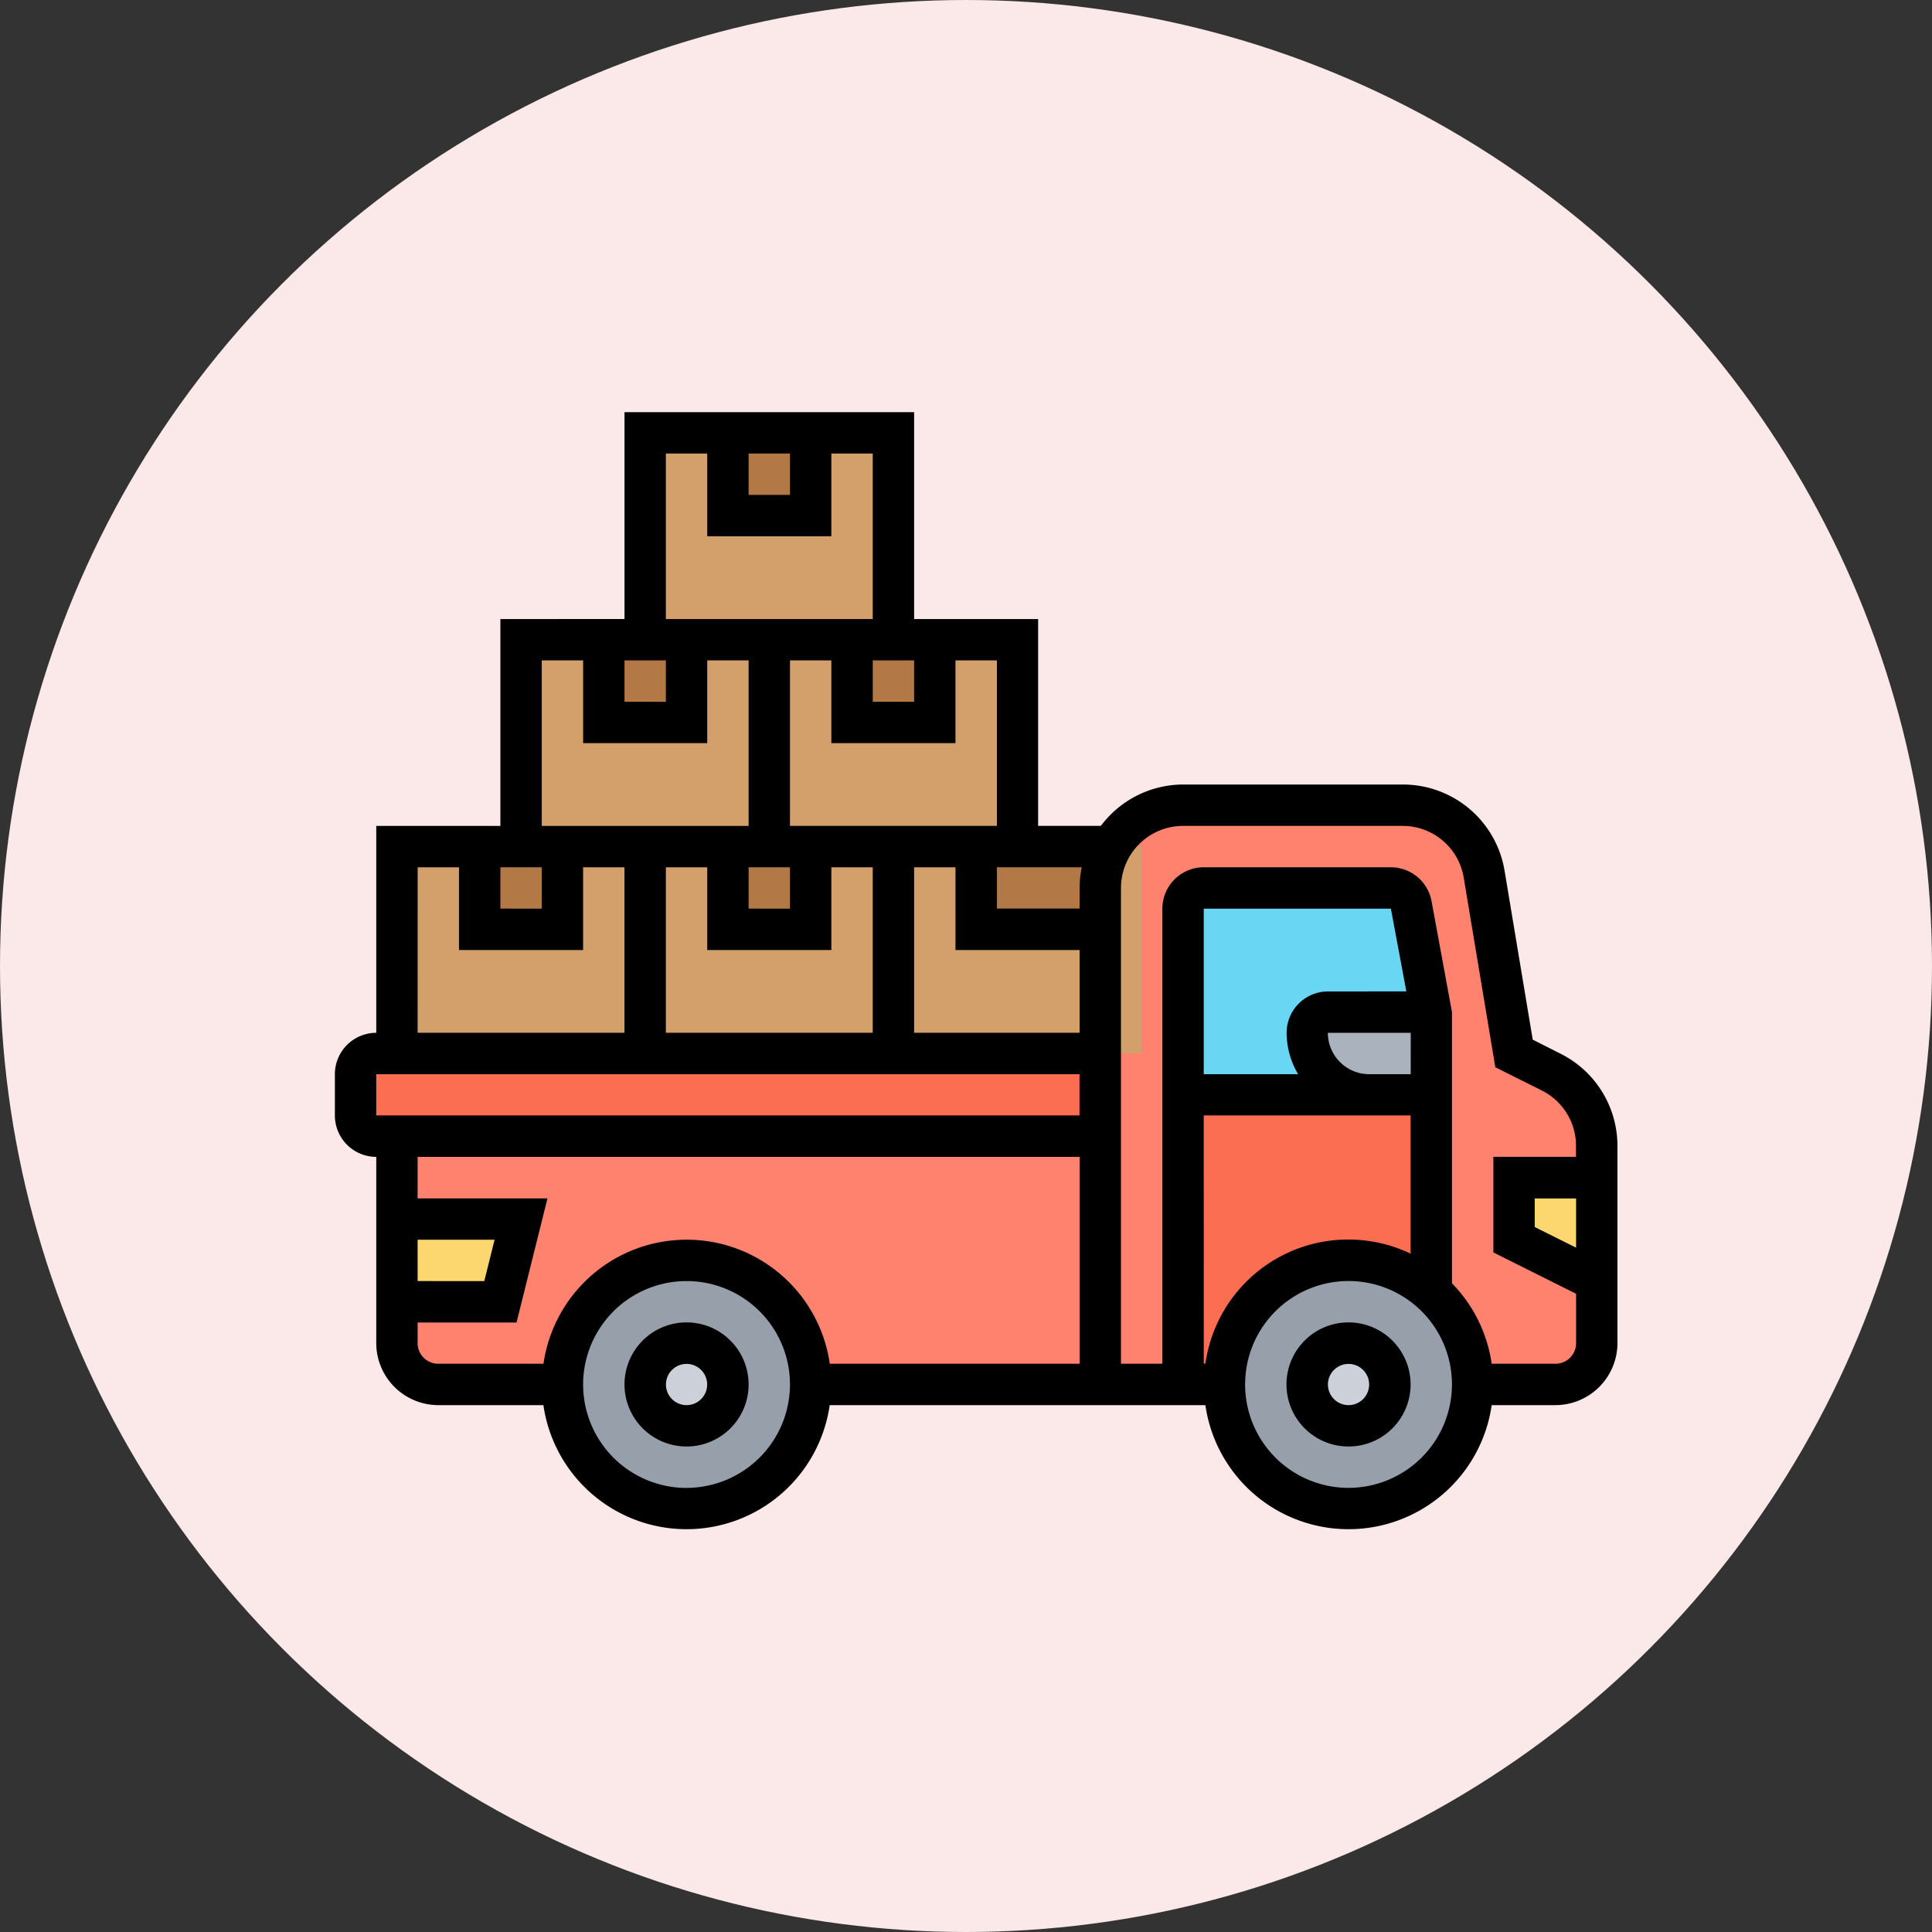 <svg id="Group_1111542" data-name="Group 1111542" xmlns="http://www.w3.org/2000/svg" width="75" height="75" viewBox="0 0 75 75">
  <rect x="0" y="0" width="75" height="75" fill="#333333" stroke="none"/>
  <circle id="Ellipse_11602" data-name="Ellipse 11602" cx="37.5" cy="37.5" r="37.5" fill="#fbe8e8"/>
  <g id="Group_1111541" data-name="Group 1111541" transform="translate(13 16)">
    <g id="Group_1111539" data-name="Group 1111539" transform="translate(0.803 0.803)">
      <g id="Group_1111515" data-name="Group 1111515" transform="translate(0 24.092)">
        <path id="Path_900368" data-name="Path 900368" d="M30.91,36v3.212H2.8a.805.805,0,0,1-.8-.8V36.8a.805.805,0,0,1,.8-.8H30.91Z" transform="translate(-2 -36)" fill="#fc6e51"/>
      </g>
      <g id="Group_1111516" data-name="Group 1111516" transform="translate(1.606 27.304)">
        <path id="Path_900369" data-name="Path 900369" d="M31.3,40v9.637H20.061a4.818,4.818,0,0,0-9.637,0H5.606A1.611,1.611,0,0,1,4,48.031V46.425H8.015l.8-3.212H4V40Z" transform="translate(-4 -40)" fill="#ff826e"/>
      </g>
      <g id="Group_1111517" data-name="Group 1111517" transform="translate(28.91 14.455)">
        <path id="Path_900370" data-name="Path 900370" d="M57.274,42.471V44.88a1.611,1.611,0,0,1-1.606,1.606H52.455a4.806,4.806,0,0,0-1.606-3.59V32.031l-.779-4.16a.8.8,0,0,0-.787-.659H42.015a.805.805,0,0,0-.8.8v18.47H38V27.212A3.22,3.22,0,0,1,41.212,24h8.521A3.21,3.21,0,0,1,52.9,26.682l1.156,6.955,1.437.715a3.229,3.229,0,0,1,1.775,2.875v1.229H54.061v2.409Z" transform="translate(-38 -24)" fill="#ff826e"/>
      </g>
      <g id="Group_1111518" data-name="Group 1111518" transform="translate(32.123 25.698)">
        <path id="Path_900371" data-name="Path 900371" d="M51.637,38v7.653a4.817,4.817,0,0,0-8.031,3.59H42V38h9.637Z" transform="translate(-42 -38)" fill="#fc6e51"/>
      </g>
      <g id="Group_1111519" data-name="Group 1111519" transform="translate(44.972 28.91)">
        <path id="Path_900372" data-name="Path 900372" d="M61.212,42v4.015L58,44.409V42Z" transform="translate(-58 -42)" fill="#fcd770"/>
      </g>
      <g id="Group_1111520" data-name="Group 1111520" transform="translate(1.606 30.516)">
        <path id="Path_900373" data-name="Path 900373" d="M8.818,44l-.8,3.212H4V44Z" transform="translate(-4 -44)" fill="#fcd770"/>
      </g>
      <g id="Group_1111521" data-name="Group 1111521" transform="translate(33.729 32.123)">
        <path id="Path_900374" data-name="Path 900374" d="M52.031,47.229A4.817,4.817,0,1,1,48.818,46,4.806,4.806,0,0,1,52.031,47.229Z" transform="translate(-44 -46)" fill="#969faa"/>
      </g>
      <g id="Group_1111522" data-name="Group 1111522" transform="translate(8.031 32.123)">
        <path id="Path_900375" data-name="Path 900375" d="M16.818,46A4.818,4.818,0,1,1,12,50.818,4.822,4.822,0,0,1,16.818,46Z" transform="translate(-12 -46)" fill="#969faa"/>
      </g>
      <g id="Group_1111523" data-name="Group 1111523" transform="translate(37.197 35.197)">
        <circle id="Ellipse_11603" data-name="Ellipse 11603" cx="1.5" cy="1.5" r="1.5" fill="#ccd1d9"/>
      </g>
      <g id="Group_1111524" data-name="Group 1111524" transform="translate(11.196 35.197)">
        <circle id="Ellipse_11604" data-name="Ellipse 11604" cx="1.5" cy="1.5" r="1.5" fill="#ccd1d9"/>
      </g>
      <g id="Group_1111525" data-name="Group 1111525" transform="translate(32.123 17.667)">
        <path id="Path_900376" data-name="Path 900376" d="M46.818,33.621a2.406,2.406,0,0,0,2.409,2.409H42V28.8a.805.805,0,0,1,.8-.8h7.268a.8.8,0,0,1,.787.659l.779,4.16H47.621A.805.805,0,0,0,46.818,33.621Z" transform="translate(-42 -28)" fill="#69d6f4"/>
      </g>
      <g id="Group_1111526" data-name="Group 1111526" transform="translate(36.941 22.486)">
        <path id="Path_900377" data-name="Path 900377" d="M52.818,34v3.212H50.409A2.406,2.406,0,0,1,48,34.8a.805.805,0,0,1,.8-.8Z" transform="translate(-48 -34)" fill="#aab2bd"/>
      </g>
      <g id="Group_1111527" data-name="Group 1111527" transform="translate(1.606 16.061)">
        <path id="Path_900378" data-name="Path 900378" d="M4,26h9.637v8.031H4Z" transform="translate(-4 -26)" fill="#d3a06c"/>
      </g>
      <g id="Group_1111528" data-name="Group 1111528" transform="translate(11.243 16.061)">
        <path id="Path_900379" data-name="Path 900379" d="M16,26h9.637v8.031H16Z" transform="translate(-16 -26)" fill="#d3a06c"/>
      </g>
      <g id="Group_1111529" data-name="Group 1111529" transform="translate(20.88 16.061)">
        <path id="Path_900380" data-name="Path 900380" d="M28,26h9.637v8.031H28Z" transform="translate(-28 -26)" fill="#d3a06c"/>
      </g>
      <g id="Group_1111530" data-name="Group 1111530" transform="translate(6.425 8.031)">
        <path id="Path_900381" data-name="Path 900381" d="M10,16h9.637v8.031H10Z" transform="translate(-10 -16)" fill="#d3a06c"/>
      </g>
      <g id="Group_1111531" data-name="Group 1111531" transform="translate(16.061 8.031)">
        <path id="Path_900382" data-name="Path 900382" d="M22,16h9.637v8.031H22Z" transform="translate(-22 -16)" fill="#d3a06c"/>
      </g>
      <g id="Group_1111532" data-name="Group 1111532" transform="translate(11.243)">
        <path id="Path_900383" data-name="Path 900383" d="M16,6h9.637v8.031H16Z" transform="translate(-16 -6)" fill="#d3a06c"/>
      </g>
      <g id="Group_1111533" data-name="Group 1111533" transform="translate(14.455)">
        <path id="Path_900384" data-name="Path 900384" d="M20,6h3.212V9.212H20Z" transform="translate(-20 -6)" fill="#b27946"/>
      </g>
      <g id="Group_1111534" data-name="Group 1111534" transform="translate(9.637 8.031)">
        <path id="Path_900385" data-name="Path 900385" d="M17.212,16v3.212H14V16h3.212Z" transform="translate(-14 -16)" fill="#b27946"/>
      </g>
      <g id="Group_1111535" data-name="Group 1111535" transform="translate(19.274 8.031)">
        <path id="Path_900386" data-name="Path 900386" d="M29.212,16v3.212H26V16h3.212Z" transform="translate(-26 -16)" fill="#b27946"/>
      </g>
      <g id="Group_1111536" data-name="Group 1111536" transform="translate(24.092 16.061)">
        <path id="Path_900387" data-name="Path 900387" d="M33.606,26h3.646a3.2,3.2,0,0,0-.434,1.606v1.606H32V26Z" transform="translate(-32 -26)" fill="#b27946"/>
      </g>
      <g id="Group_1111537" data-name="Group 1111537" transform="translate(14.455 16.061)">
        <path id="Path_900388" data-name="Path 900388" d="M23.212,26v3.212H20V26h3.212Z" transform="translate(-20 -26)" fill="#b27946"/>
      </g>
      <g id="Group_1111538" data-name="Group 1111538" transform="translate(4.818 16.061)">
        <path id="Path_900389" data-name="Path 900389" d="M11.212,26v3.212H8V26h3.212Z" transform="translate(-8 -26)" fill="#b27946"/>
      </g>
    </g>
    <g id="Group_1111540" data-name="Group 1111540">
      <path id="Path_900390" data-name="Path 900390" d="M49.409,49a2.409,2.409,0,1,0,2.409,2.409A2.412,2.412,0,0,0,49.409,49Zm0,3.212a.8.8,0,1,1,.8-.8A.8.8,0,0,1,49.409,52.212Z" transform="translate(-10.059 -13.665)"/>
      <path id="Path_900391" data-name="Path 900391" d="M17.409,49a2.409,2.409,0,1,0,2.409,2.409A2.412,2.412,0,0,0,17.409,49Zm0,3.212a.8.8,0,1,1,.8-.8A.8.8,0,0,1,17.409,52.212Z" transform="translate(-3.757 -13.665)"/>
      <path id="Path_900392" data-name="Path 900392" d="M48.57,29.9,47.5,29.359l-1.091-6.548a4,4,0,0,0-3.961-3.356H33.926a4,4,0,0,0-3.191,1.606H28.3V13.031H23.486V5H12.243v8.031H7.425v8.031H2.606v8.031A1.608,1.608,0,0,0,1,30.7V32.3A1.608,1.608,0,0,0,2.606,33.91v7.228a2.412,2.412,0,0,0,2.409,2.409h4.08a5.614,5.614,0,0,0,11.114,0H34.793a5.614,5.614,0,0,0,11.114,0h2.473a2.412,2.412,0,0,0,2.409-2.409V33.486A4,4,0,0,0,48.57,29.9Zm.614,7.534-1.606-.8v-1.11h1.606ZM17.061,22.667h1.606v1.606H17.061Zm3.212,3.212V22.667H21.88v6.425H13.849V22.667h1.606V25.88Zm9.637,3.212H23.486V22.667h1.606V25.88H29.91Zm0-5.621v.8H26.7V22.667h3.293a4.011,4.011,0,0,0-.081.8ZM26.7,21.061H18.667V14.637h1.606v3.212h4.818V14.637H26.7ZM21.88,14.637h1.606v1.606H21.88ZM17.061,6.606h1.606V8.212H17.061Zm-3.212,0h1.606V9.818h4.818V6.606H21.88v6.425H13.849Zm-1.606,8.031h1.606v1.606H12.243Zm-3.212,0h1.606v3.212h4.818V14.637h1.606v6.425H9.031ZM7.425,22.667H9.031v1.606H7.425Zm-3.212,0H5.818V25.88h4.818V22.667h1.606v6.425H4.212ZM2.606,30.7h27.3V32.3H2.606Zm1.606,6.425H7.2l-.4,1.606H4.212Zm0,4.015v-.8H8.052l1.2-4.818H4.212V33.91h25.7v8.031h-9.7a5.614,5.614,0,0,0-11.114,0H5.015A.8.8,0,0,1,4.212,41.138Zm10.44,5.621a4.015,4.015,0,1,1,4.015-4.015A4.02,4.02,0,0,1,14.652,46.759Zm24.9-17.667h3.212V30.7H41.153A1.608,1.608,0,0,1,39.547,29.092Zm0-1.606a1.608,1.608,0,0,0-1.606,1.606,3.179,3.179,0,0,0,.447,1.606H34.729V24.274h7.265l.6,3.212ZM34.729,32.3h8.031v5.368a5.6,5.6,0,0,0-7.966,4.268h-.064ZM40.35,46.759a4.015,4.015,0,1,1,4.015-4.015A4.02,4.02,0,0,1,40.35,46.759Zm8.031-4.818H45.907a5.6,5.6,0,0,0-1.542-3.123V28.289l-.793-4.309a1.607,1.607,0,0,0-1.579-1.312H34.729a1.608,1.608,0,0,0-1.606,1.606V41.941H31.516V23.47a2.412,2.412,0,0,1,2.409-2.409h8.521a2.4,2.4,0,0,1,2.376,2.013l1.226,7.356,1.8.9a2.4,2.4,0,0,1,1.332,2.155v.424H45.972v3.709l3.212,1.606v1.913A.8.8,0,0,1,48.381,41.941Z" transform="translate(-1 -5)"/>
    </g>
  </g>
</svg>
